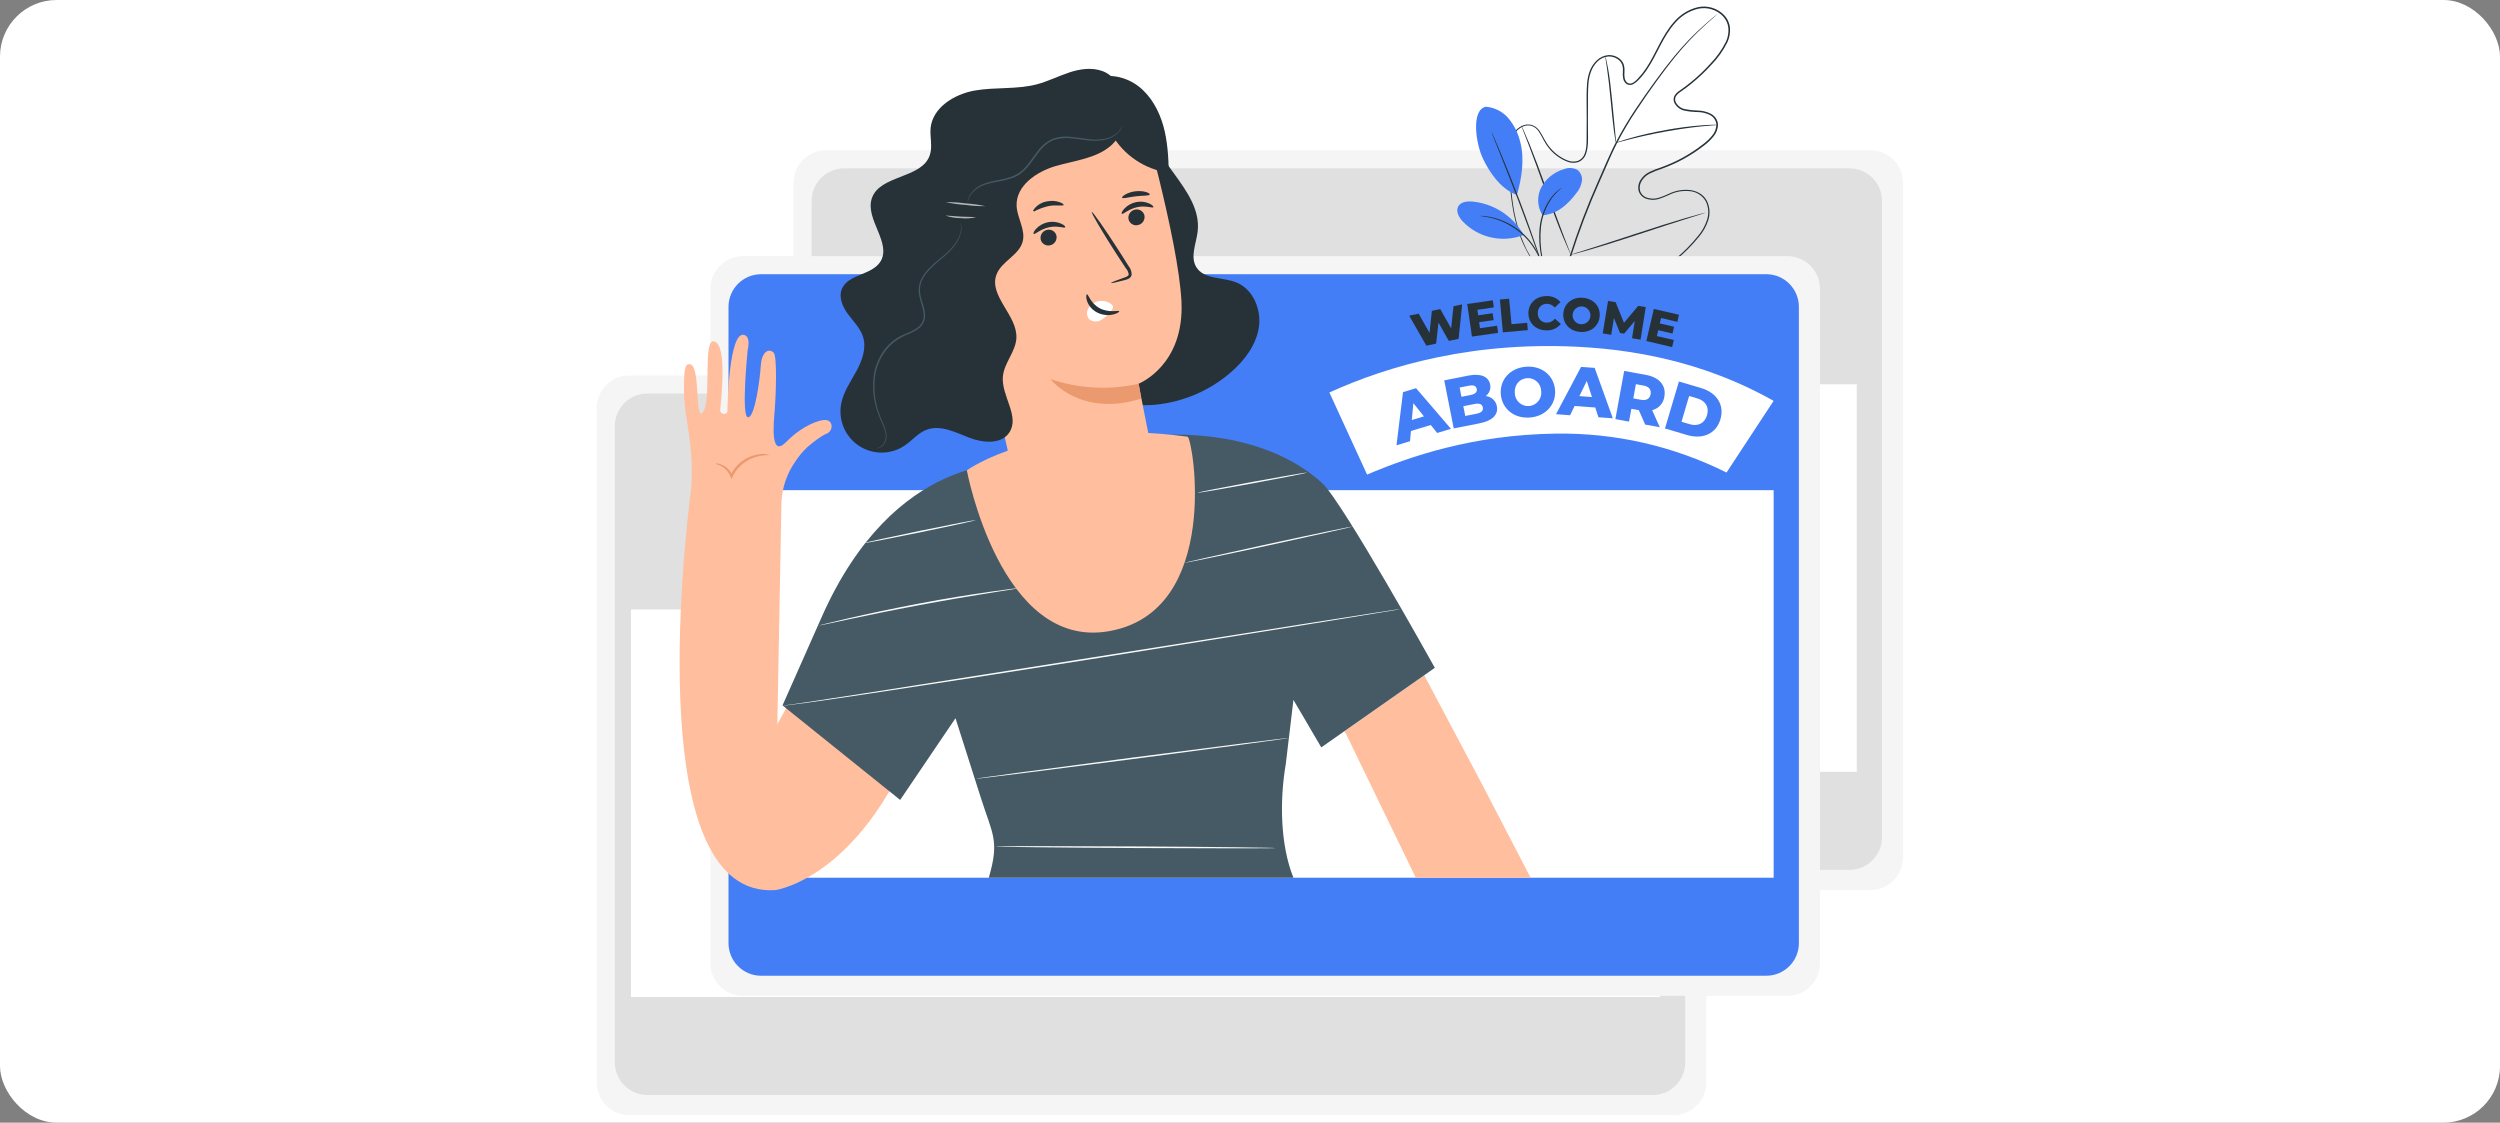 <svg width="530" height="238" viewBox="0 0 530 238" fill="none" xmlns="http://www.w3.org/2000/svg">
<rect x="0" y="0" width="530" height="238" fill="#808080" stroke="none"/>
<rect width="530" height="238" rx="12" fill="white"/>
<g clip-path="url(#clip0_231_8771)">
<path d="M396.539 31.86H175.142C171.325 31.86 168.23 34.955 168.23 38.773V181.762C168.23 185.58 171.325 188.675 175.142 188.675H396.539C400.357 188.675 403.451 185.58 403.451 181.762V38.773C403.451 34.955 400.357 31.86 396.539 31.86Z" fill="#F5F5F5"/>
<path d="M392.07 35.687H178.976C175.158 35.687 172.063 38.782 172.063 42.6V177.498C172.063 181.316 175.158 184.411 178.976 184.411H392.07C395.887 184.411 398.982 181.316 398.982 177.498V42.6C398.982 38.782 395.887 35.687 392.07 35.687Z" fill="#E0E0E0"/>
<path d="M393.634 81.47H175.479V163.63H393.634V81.47Z" fill="white"/>
<path d="M354.82 79.594H133.424C129.606 79.594 126.511 82.689 126.511 86.506V229.496C126.511 233.313 129.606 236.408 133.424 236.408H354.82C358.638 236.408 361.733 233.313 361.733 229.496V86.506C361.733 82.689 358.638 79.594 354.82 79.594Z" fill="#F5F5F5"/>
<path d="M350.351 83.427H137.257C133.439 83.427 130.344 86.522 130.344 90.34V225.238C130.344 229.056 133.439 232.151 137.257 232.151H350.351C354.169 232.151 357.263 229.056 357.263 225.238V90.34C357.263 86.522 354.169 83.427 350.351 83.427Z" fill="#E0E0E0"/>
<path d="M351.915 129.204H133.76V211.363H351.915V129.204Z" fill="white"/>
<path d="M330.106 60.657C330.106 60.657 330.305 60.714 330.679 60.838C331.053 60.963 331.608 61.137 332.356 61.324C334.533 61.863 336.787 62.023 339.019 61.798C340.627 61.638 342.217 61.331 343.769 60.882C345.624 60.371 347.425 59.682 349.148 58.825C353.34 56.694 357.031 53.696 359.975 50.03C360.834 49.022 361.486 47.855 361.895 46.595C362.32 45.281 362.21 43.852 361.589 42.619C361.224 42.011 360.715 41.501 360.108 41.134C359.501 40.767 358.813 40.553 358.105 40.512C356.615 40.379 355.118 40.668 353.786 41.347C353.08 41.682 352.351 41.966 351.604 42.195C350.821 42.426 349.987 42.426 349.204 42.195C348.792 42.091 348.412 41.886 348.099 41.599C347.785 41.312 347.548 40.951 347.409 40.549C347.299 40.136 347.28 39.704 347.35 39.283C347.421 38.862 347.582 38.46 347.82 38.106C348.277 37.392 348.925 36.819 349.69 36.454C350.449 36.091 351.232 35.781 352.034 35.525C353.634 34.958 355.187 34.263 356.678 33.45C358.209 32.616 359.668 31.657 361.041 30.582C361.75 30.064 362.391 29.459 362.948 28.781C363.522 28.125 363.848 27.289 363.871 26.419C363.838 25.99 363.696 25.577 363.456 25.22C363.217 24.863 362.89 24.574 362.506 24.38C361.704 23.98 360.821 23.767 359.925 23.757C358.989 23.745 358.057 23.647 357.139 23.464C356.653 23.365 356.198 23.152 355.811 22.842C355.424 22.532 355.116 22.134 354.914 21.681C354.821 21.438 354.786 21.176 354.811 20.917C354.835 20.657 354.92 20.407 355.057 20.185C355.342 19.78 355.707 19.436 356.129 19.176C356.902 18.64 357.661 18.072 358.404 17.474C359.894 16.266 361.288 14.945 362.574 13.522C363.927 12.133 365.054 10.541 365.915 8.804C366.316 7.926 366.49 6.961 366.42 5.999C366.337 5.035 365.925 4.128 365.255 3.431C364.579 2.738 363.737 2.231 362.81 1.957C361.882 1.683 360.9 1.652 359.956 1.866C358.079 2.333 356.395 3.375 355.138 4.846C352.551 7.731 351.348 11.478 349.242 14.619C348.724 15.411 348.136 16.154 347.484 16.838C347.165 17.198 346.795 17.508 346.387 17.761C346.172 17.905 345.923 17.99 345.665 18.007C345.406 18.025 345.148 17.974 344.916 17.86C344.701 17.721 344.518 17.538 344.378 17.323C344.239 17.108 344.146 16.867 344.105 16.614C344.022 16.149 344.003 15.675 344.049 15.205C344.097 14.769 344.067 14.328 343.962 13.902C343.842 13.49 343.614 13.118 343.301 12.824C342.984 12.534 342.612 12.31 342.208 12.165C341.804 12.019 341.374 11.955 340.945 11.976C340.086 12.053 339.282 12.428 338.67 13.036C338.063 13.637 337.597 14.365 337.305 15.168C337.008 15.969 336.823 16.808 336.756 17.661C336.607 19.363 336.675 21.077 336.651 22.753C336.626 24.43 336.651 26.101 336.651 27.74C336.651 29.379 336.788 31.019 336.245 32.583C336.12 32.979 335.909 33.343 335.628 33.648C335.347 33.954 335.002 34.195 334.619 34.353C333.845 34.603 333.009 34.572 332.256 34.266C330.822 33.706 329.548 32.8 328.547 31.63C328.064 31.067 327.646 30.453 327.301 29.797C326.985 29.154 326.633 28.53 326.247 27.927C325.885 27.344 325.332 26.904 324.683 26.68C324.037 26.509 323.35 26.578 322.751 26.874C322.156 27.159 321.642 27.587 321.255 28.12C320.883 28.649 320.632 29.254 320.519 29.89C320.358 31.149 320.283 32.417 320.295 33.686C320.245 34.933 320.239 36.13 320.257 37.308C320.295 39.518 320.493 41.722 320.849 43.903C321.146 45.81 321.611 47.687 322.239 49.513C322.501 50.36 322.863 51.127 323.168 51.881C323.474 52.635 323.841 53.309 324.215 53.932C325.316 55.884 326.717 57.651 328.367 59.168C328.608 59.404 328.864 59.624 329.133 59.828L329.707 60.29L330.162 60.67C330.162 60.67 330 60.558 329.688 60.315L329.102 59.866C328.829 59.675 328.569 59.467 328.323 59.242C326.649 57.737 325.227 55.974 324.109 54.019C323.729 53.396 323.405 52.691 323.037 51.962C322.669 51.233 322.358 50.441 322.096 49.587C321.455 47.764 320.979 45.886 320.675 43.977C320.304 41.787 320.096 39.572 320.052 37.352C320.052 36.173 320.052 34.964 320.052 33.718C320.036 32.438 320.109 31.16 320.27 29.89C320.389 29.22 320.65 28.582 321.036 28.02C321.448 27.455 321.994 27 322.626 26.699C323.278 26.377 324.024 26.302 324.726 26.487C325.428 26.723 326.029 27.191 326.428 27.815C326.818 28.419 327.176 29.043 327.5 29.685C327.847 30.324 328.265 30.922 328.747 31.467C329.72 32.599 330.955 33.476 332.343 34.023C333.039 34.301 333.81 34.33 334.525 34.104C334.871 33.959 335.181 33.739 335.433 33.462C335.685 33.184 335.873 32.854 335.984 32.496C336.495 31.025 336.326 29.379 336.364 27.746C336.401 26.113 336.364 24.449 336.364 22.76C336.364 21.07 336.314 19.375 336.464 17.636C336.533 16.754 336.723 15.885 337.031 15.056C337.348 14.209 337.851 13.445 338.502 12.818C339.173 12.157 340.056 11.753 340.995 11.677C341.932 11.642 342.845 11.975 343.538 12.606C343.899 12.944 344.158 13.375 344.286 13.852C344.399 14.311 344.433 14.785 344.386 15.255C344.342 15.698 344.359 16.144 344.436 16.583C344.47 16.788 344.546 16.985 344.658 17.161C344.771 17.337 344.918 17.488 345.09 17.605C345.276 17.691 345.482 17.727 345.686 17.71C345.891 17.692 346.087 17.622 346.256 17.505C346.638 17.256 346.982 16.954 347.278 16.608C347.916 15.935 348.491 15.207 348.998 14.432C351.074 11.316 352.271 7.576 354.914 4.615C356.215 3.095 357.958 2.019 359.9 1.536C360.9 1.308 361.941 1.342 362.923 1.634C363.906 1.925 364.796 2.464 365.51 3.2C366.228 3.949 366.668 4.921 366.757 5.955C366.831 6.971 366.649 7.989 366.227 8.916C365.354 10.69 364.205 12.314 362.824 13.728C361.523 15.159 360.117 16.491 358.616 17.711C357.875 18.334 357.102 18.883 356.322 19.425C355.938 19.663 355.603 19.975 355.338 20.341C355.221 20.525 355.15 20.734 355.131 20.951C355.111 21.168 355.144 21.386 355.225 21.588C355.416 21.989 355.699 22.339 356.051 22.61C356.404 22.881 356.815 23.064 357.251 23.146C358.151 23.324 359.064 23.42 359.981 23.433C360.928 23.452 361.857 23.687 362.699 24.119C363.122 24.346 363.487 24.668 363.765 25.06C364.036 25.461 364.191 25.929 364.214 26.412C364.198 27.357 363.847 28.265 363.223 28.974C362.655 29.678 361.999 30.307 361.272 30.844C359.885 31.923 358.413 32.888 356.871 33.73C355.367 34.551 353.8 35.249 352.184 35.818C351.393 36.068 350.62 36.372 349.871 36.728C349.143 37.066 348.525 37.601 348.088 38.274C347.871 38.594 347.724 38.957 347.657 39.339C347.59 39.72 347.606 40.112 347.702 40.487C347.828 40.845 348.041 41.166 348.321 41.422C348.602 41.678 348.942 41.86 349.31 41.952C350.045 42.166 350.826 42.166 351.56 41.952C352.295 41.731 353.012 41.454 353.705 41.123C355.083 40.432 356.626 40.139 358.161 40.275C358.912 40.348 359.639 40.579 360.293 40.954C360.938 41.33 361.47 41.872 361.833 42.525C362.483 43.817 362.598 45.313 362.15 46.689C361.731 47.977 361.061 49.169 360.181 50.198C357.207 53.88 353.482 56.885 349.254 59.012C347.519 59.867 345.705 60.551 343.837 61.056C342.273 61.502 340.67 61.8 339.05 61.948C336.807 62.159 334.543 61.978 332.362 61.412C331.796 61.27 331.238 61.097 330.692 60.894C330.293 60.739 330.106 60.657 330.106 60.657Z" fill="#263238"/>
<path d="M364.108 2.975C364.108 2.975 364.058 3.038 363.946 3.138C363.833 3.237 363.653 3.387 363.447 3.574C363.004 3.954 362.356 4.515 361.54 5.263C359.23 7.37 357.081 9.647 355.113 12.076C353.867 13.609 352.551 15.342 351.186 17.231C349.821 19.119 348.381 21.158 346.941 23.352C345.419 25.633 344.025 27.997 342.765 30.433C342.111 31.679 341.519 33.026 340.926 34.378C340.334 35.731 339.73 37.108 339.119 38.498C336.795 43.706 334.764 49.04 333.035 54.474C331.64 58.921 330.668 63.489 330.131 68.118C329.777 71.243 329.696 74.392 329.887 77.531C329.962 78.64 330.037 79.5 330.112 80.086C330.143 80.36 330.162 80.585 330.18 80.747C330.185 80.824 330.185 80.901 330.18 80.978C330.155 80.905 330.138 80.83 330.131 80.753C330.131 80.591 330.074 80.367 330.031 80.092C329.937 79.513 329.844 78.653 329.744 77.537C329.509 74.393 329.559 71.234 329.894 68.1C330.403 63.448 331.359 58.856 332.748 54.387C334.462 48.935 336.489 43.586 338.82 38.367L340.627 34.247C341.251 32.901 341.818 31.561 342.497 30.289C343.768 27.845 345.173 25.473 346.705 23.183C348.157 20.989 349.609 18.964 350.981 17.075C352.352 15.186 353.68 13.453 354.945 11.926C356.935 9.505 359.115 7.245 361.465 5.17C362.294 4.434 362.954 3.886 363.403 3.518L363.927 3.106L364.108 2.975Z" fill="#263238"/>
<path d="M342.578 30.283C342.502 30.05 342.45 29.81 342.422 29.566C342.341 29.105 342.242 28.438 342.129 27.603C341.911 25.945 341.687 23.639 341.444 21.102C341.201 18.565 340.951 16.259 340.702 14.607C340.584 13.784 340.478 13.111 340.403 12.649C340.349 12.412 340.32 12.17 340.316 11.926C340.41 12.153 340.479 12.389 340.521 12.631C340.633 13.079 340.771 13.746 340.92 14.575C341.219 16.221 341.512 18.521 341.749 21.07C341.986 23.62 342.186 25.845 342.373 27.578C342.447 28.363 342.516 29.024 342.566 29.554C342.595 29.796 342.599 30.04 342.578 30.283Z" fill="#263238"/>
<path d="M364.039 26.475C363.758 26.537 363.472 26.57 363.185 26.574C362.63 26.618 361.839 26.674 360.854 26.78C358.89 26.973 356.185 27.335 353.224 27.865C350.264 28.394 347.615 28.999 345.682 29.491C344.722 29.728 343.949 29.94 343.413 30.084C343.142 30.177 342.862 30.243 342.578 30.283C342.835 30.151 343.104 30.044 343.382 29.965C343.906 29.791 344.672 29.541 345.626 29.28C347.496 28.731 350.195 28.095 353.168 27.559C355.705 27.096 358.264 26.764 360.835 26.562C361.82 26.487 362.624 26.456 363.179 26.45C363.466 26.435 363.753 26.444 364.039 26.475Z" fill="#263238"/>
<path d="M333.023 54C332.966 53.918 332.918 53.831 332.879 53.739C332.786 53.527 332.667 53.271 332.524 52.959C332.212 52.28 331.789 51.289 331.277 50.055C330.261 47.593 328.977 44.146 327.606 40.325C326.235 36.504 324.976 33.044 324.022 30.564L322.875 27.628C322.75 27.31 322.651 27.042 322.57 26.824C322.524 26.734 322.495 26.637 322.482 26.537C322.541 26.62 322.589 26.71 322.626 26.805C322.726 27.011 322.844 27.266 322.987 27.578C323.293 28.257 323.717 29.248 324.234 30.483C325.244 32.976 326.534 36.392 327.905 40.219C329.277 44.046 330.529 47.493 331.489 49.974L332.63 52.928L332.935 53.732C332.979 53.816 333.008 53.907 333.023 54Z" fill="#263238"/>
<path d="M361.577 45.093L361.296 45.205L360.461 45.473L357.407 46.433C354.826 47.244 351.273 48.403 347.347 49.693C343.42 50.983 339.867 52.112 337.255 52.866C335.959 53.246 334.905 53.545 334.17 53.732L333.328 53.944C333.23 53.98 333.127 53.999 333.023 54C333.113 53.95 333.209 53.912 333.309 53.888L334.138 53.614L337.193 52.654C339.779 51.844 343.332 50.684 347.253 49.4C351.174 48.116 354.733 46.982 357.345 46.221C358.641 45.841 359.701 45.548 360.461 45.355L361.309 45.143C361.396 45.114 361.486 45.097 361.577 45.093Z" fill="#263238"/>
<path d="M315.015 22.629C315.954 22.705 316.867 22.97 317.701 23.407C318.536 23.844 319.273 24.444 319.871 25.172C321.06 26.637 321.896 28.356 322.314 30.196C323.224 33.718 322.613 37.856 321.579 41.341C317.789 39.951 315.483 35.874 314.435 33.736C312.79 30.352 311.867 23.24 315.015 22.629Z" fill="#437EF7"/>
<path d="M327.014 45.642C326.451 44.752 326.134 43.729 326.093 42.678C326.053 41.626 326.291 40.582 326.783 39.652C327.294 38.731 327.982 37.922 328.808 37.27C329.634 36.618 330.582 36.138 331.595 35.855C332.046 35.675 332.53 35.596 333.015 35.623C333.5 35.65 333.972 35.782 334.4 36.011C334.762 36.289 335.042 36.659 335.212 37.082C335.382 37.506 335.435 37.967 335.366 38.417C335.217 39.316 334.832 40.159 334.251 40.861C332.381 43.354 330.118 45.411 327.014 45.642Z" fill="#437EF7"/>
<path d="M327.332 57.379C327.253 57.141 327.197 56.897 327.163 56.65C327.07 56.126 326.945 55.453 326.796 54.642C326.314 52.437 326.192 50.168 326.434 47.923C326.711 45.655 327.591 43.502 328.984 41.69C329.407 41.15 329.895 40.665 330.436 40.244C330.582 40.128 330.734 40.02 330.891 39.92C330.947 39.884 331.008 39.856 331.072 39.839C330.364 40.432 329.716 41.094 329.139 41.815C327.825 43.619 326.989 45.727 326.708 47.942C326.472 50.162 326.566 52.406 326.989 54.599C327.12 55.447 327.22 56.138 327.282 56.612C327.322 56.866 327.339 57.122 327.332 57.379Z" fill="#263238"/>
<path d="M316.199 27.995C316.258 28.086 316.308 28.182 316.349 28.282C316.449 28.5 316.573 28.781 316.735 29.13C317.06 29.872 317.527 30.95 318.088 32.284C319.21 34.952 320.706 38.66 322.27 42.793C323.835 46.926 325.163 50.703 326.085 53.446C326.546 54.817 326.914 55.939 327.157 56.706L327.425 57.597C327.463 57.7 327.49 57.806 327.506 57.915C327.456 57.818 327.412 57.718 327.375 57.616C327.294 57.385 327.188 57.098 327.058 56.737C326.777 55.945 326.384 54.867 325.911 53.508C324.938 50.778 323.586 47.019 322.021 42.911C320.457 38.804 318.992 35.064 317.913 32.377C317.384 31.056 316.954 29.978 316.636 29.198L316.299 28.326C316.251 28.221 316.217 28.11 316.199 27.995Z" fill="#263238"/>
<path d="M322.888 49.581C321.764 47.664 320.199 46.042 318.324 44.85C316.449 43.658 314.317 42.929 312.104 42.725C310.976 42.631 309.611 42.812 309.118 43.815C308.626 44.819 309.268 46.022 310.022 46.863C311.637 48.58 313.724 49.781 316.021 50.313C318.317 50.846 320.719 50.686 322.925 49.855" fill="#437EF7"/>
<path d="M313.787 45.773C314.021 45.749 314.257 45.749 314.491 45.773C314.766 45.792 315.038 45.827 315.308 45.879C315.626 45.941 315.994 45.978 316.386 46.09C316.818 46.189 317.245 46.31 317.664 46.452C318.148 46.613 318.622 46.8 319.085 47.013C321.229 47.974 323.104 49.446 324.546 51.301C324.858 51.7 325.148 52.116 325.412 52.548C325.64 52.925 325.848 53.314 326.035 53.714C326.198 54.04 326.344 54.375 326.472 54.717C326.581 54.97 326.673 55.231 326.746 55.496C326.828 55.718 326.887 55.948 326.92 56.182C326.864 56.182 326.603 55.228 325.867 53.795C325.667 53.407 325.446 53.031 325.206 52.666C324.939 52.235 324.647 51.819 324.334 51.42C323.612 50.525 322.795 49.712 321.897 48.995C320.986 48.295 320.004 47.693 318.967 47.2C318.513 46.984 318.047 46.795 317.571 46.633C317.163 46.478 316.747 46.347 316.324 46.24C314.784 45.891 313.781 45.829 313.787 45.773Z" fill="#263238"/>
<path d="M378.918 54.3H157.521C153.704 54.3 150.609 57.394 150.609 61.212V204.201C150.609 208.019 153.704 211.114 157.521 211.114H378.918C382.735 211.114 385.83 208.019 385.83 204.201V61.212C385.83 57.394 382.735 54.3 378.918 54.3Z" fill="#F5F5F5"/>
<path d="M374.448 58.133H161.354C157.537 58.133 154.442 61.228 154.442 65.046V199.944C154.442 203.762 157.537 206.857 161.354 206.857H374.448C378.266 206.857 381.361 203.762 381.361 199.944V65.046C381.361 61.228 378.266 58.133 374.448 58.133Z" fill="#437EF7"/>
<path d="M376.013 103.916H157.858V186.075H376.013V103.916Z" fill="white"/>
<path d="M175.394 134.059L164.798 153.557L165.67 106.216C165.869 103.208 166.884 100.312 168.606 97.838C169.336 96.728 170.191 95.705 171.155 94.79C172.402 93.737 174.066 92.403 175.207 91.954C176.622 91.393 176.666 89.43 175.35 89.087C174.035 88.744 170.096 90.19 166.667 93.706C163.239 97.221 164.012 89.623 164.249 86.849C164.486 84.076 164.804 75.474 164.006 74.751C162.84 73.685 161.45 74.751 161.282 77.543C161.114 80.336 160.035 88.607 158.558 88.451C157.081 88.295 158.508 74.196 158.508 74.196C158.508 74.196 159.294 71.216 157.617 70.98C154.588 70.549 154.22 85.621 154.22 87.061C154.22 88.058 152.63 87.946 152.686 86.874C152.743 85.802 154.394 72.825 151.315 72.363C148.953 72.008 150.898 84.761 149.065 87.323C147.232 89.885 148.579 77.475 146.304 77.225C145.462 77.132 144.814 77.182 145.057 84.375C145.194 88.246 146.927 94.03 146.615 101.497L146.541 103.43C144.752 117.398 136.692 190.682 164.436 188.693C164.436 188.693 185.485 185.77 197.185 147.461L175.394 134.059Z" fill="#FFBE9D"/>
<path d="M151.652 98.287C151.652 98.356 152.119 98.412 152.811 98.773C153.744 99.254 154.472 100.055 154.862 101.03L155.08 101.584L155.323 101.042C155.672 100.268 156.16 99.565 156.763 98.966C157.923 97.786 159.414 96.984 161.039 96.666C162.285 96.411 163.096 96.554 163.108 96.454C162.427 96.203 161.688 96.147 160.976 96.292C159.228 96.519 157.607 97.33 156.376 98.593C155.736 99.24 155.224 100.004 154.868 100.843H155.329C155.106 100.313 154.78 99.833 154.37 99.43C153.96 99.026 153.475 98.708 152.942 98.493C152.545 98.288 152.093 98.216 151.652 98.287Z" fill="#EB996E"/>
<path d="M301.94 143.166L313.727 165.369L324.492 186.075H300.151L285.067 154.99" fill="#FFBE9D"/>
<path d="M209.62 186.075C211.939 178.178 210.418 176.931 207.925 169.09L202.564 152.26L190.834 169.588L165.895 149.543L174.166 130.887C189.618 95.869 214.682 98.356 214.682 98.356L246.621 92.26C246.621 92.26 267.053 90.39 280.28 102.395C284.593 106.309 304.184 141.576 304.184 141.576L280.111 158.443L274.209 148.377L272.575 162.059C271.291 169.539 271.372 179.057 274.209 186.075" fill="#455A64"/>
<path d="M206.84 110.274C206.84 110.361 201.586 111.52 195.072 112.86C188.558 114.2 183.229 115.216 183.229 115.129C183.229 115.042 188.477 113.883 194.997 112.542C201.517 111.202 206.822 110.174 206.84 110.274Z" fill="#FAFAFA"/>
<path d="M277.07 100.188C277.07 100.282 271.915 101.31 265.513 102.488C259.112 103.666 253.913 104.558 253.895 104.464C253.876 104.371 259.056 103.348 265.457 102.17C271.859 100.992 277.057 100.101 277.07 100.188Z" fill="#FAFAFA"/>
<path d="M286.912 111.589C286.912 111.676 278.89 113.459 268.954 115.622C259.018 117.785 250.953 119.424 250.934 119.362C250.915 119.299 258.95 117.492 268.885 115.329C278.821 113.166 286.868 111.52 286.912 111.589Z" fill="#FAFAFA"/>
<path d="M296.754 129.16L296.417 129.229L295.433 129.403L291.624 130.026L277.618 132.32L231.38 139.738C213.304 142.599 196.954 145.148 185.099 146.931C179.177 147.828 174.378 148.527 171.056 148.988C169.398 149.212 168.107 149.381 167.228 149.474C166.791 149.569 166.34 149.595 165.895 149.549C166.34 149.542 166.784 149.496 167.222 149.412L171.037 148.863L185.068 146.706L231.33 139.414L277.562 132.09L291.587 129.896L295.401 129.316L296.399 129.173L296.754 129.16Z" fill="#FAFAFA"/>
<path d="M273.236 156.449C273.236 156.536 258.389 158.549 240.057 160.937C221.725 163.324 206.853 165.188 206.84 165.101C206.828 165.013 221.681 163.006 240.019 160.613C258.357 158.219 273.199 156.362 273.236 156.449Z" fill="#FAFAFA"/>
<path d="M270.4 179.786C270.4 179.88 257.111 179.867 240.73 179.786C224.349 179.705 211.054 179.537 211.054 179.443C211.054 179.35 224.337 179.362 240.73 179.443C257.123 179.524 270.4 179.699 270.4 179.786Z" fill="#FAFAFA"/>
<path d="M215.972 124.697C215.832 124.743 215.688 124.774 215.542 124.791L214.295 124.996L209.745 125.719C205.899 126.343 200.595 127.222 194.785 128.312C188.976 129.403 183.678 130.494 179.869 131.311L175.338 132.277L174.091 132.532C173.949 132.571 173.802 132.594 173.655 132.601C173.789 132.543 173.929 132.499 174.072 132.47L175.338 132.152C176.397 131.89 177.931 131.529 179.826 131.086C183.622 130.207 188.882 129.085 194.729 127.97C200.576 126.854 205.887 126.031 209.739 125.476C211.671 125.196 213.229 124.984 214.314 124.853L215.56 124.71C215.697 124.692 215.835 124.688 215.972 124.697Z" fill="#FAFAFA"/>
<path d="M243.392 24.112C242.625 33.35 255.004 39.907 253.901 49.107C253.595 51.663 252.268 54.443 253.62 56.637C255.241 59.274 259.186 58.719 262.066 59.86C265.613 61.262 267.427 65.532 266.891 69.303C266.355 73.074 263.911 76.334 261.038 78.846C256.501 82.812 250.831 85.248 244.831 85.808C242.051 86.058 239.147 85.858 236.666 84.562C234.185 83.265 232.222 80.766 232.209 77.973" fill="#263238"/>
<path d="M244.613 97.558C242.968 89.673 241.378 81.352 241.378 81.352C241.378 81.352 251.171 77.512 250.466 63.83C249.799 50.778 241.54 22.068 241.54 22.068C225.677 19.207 209.215 26.836 201.274 40.767L215.691 104.558C217.362 111.963 225.041 116.401 232.976 114.574C240.973 112.667 246.178 105.069 244.613 97.558Z" fill="#FFBE9D"/>
<path d="M242.613 45.635C242.709 46.077 242.629 46.539 242.39 46.923C242.152 47.307 241.773 47.583 241.335 47.692C241.122 47.756 240.899 47.776 240.679 47.752C240.459 47.727 240.246 47.659 240.052 47.551C239.858 47.443 239.689 47.297 239.552 47.122C239.416 46.947 239.316 46.747 239.259 46.533C239.16 46.095 239.235 45.635 239.467 45.25C239.699 44.866 240.072 44.586 240.506 44.47C240.721 44.403 240.947 44.38 241.171 44.402C241.395 44.425 241.612 44.493 241.809 44.602C242.005 44.711 242.178 44.858 242.316 45.036C242.455 45.214 242.555 45.418 242.613 45.635Z" fill="#263238"/>
<path d="M244.526 43.921C244.364 44.189 242.874 43.51 241.048 43.921C239.222 44.333 238.075 45.511 237.832 45.33C237.713 45.249 237.832 44.806 238.337 44.258C239.003 43.545 239.874 43.055 240.83 42.855C241.778 42.65 242.767 42.753 243.653 43.148C244.314 43.441 244.588 43.803 244.526 43.921Z" fill="#263238"/>
<path d="M223.957 49.918C224.056 50.356 223.981 50.816 223.749 51.2C223.516 51.585 223.144 51.865 222.71 51.981C222.497 52.043 222.274 52.062 222.054 52.037C221.833 52.012 221.62 51.944 221.427 51.835C221.234 51.726 221.064 51.58 220.928 51.405C220.792 51.23 220.692 51.029 220.634 50.815C220.536 50.378 220.61 49.919 220.843 49.535C221.075 49.152 221.447 48.873 221.881 48.758C222.093 48.695 222.316 48.675 222.537 48.699C222.757 48.723 222.97 48.791 223.164 48.9C223.357 49.008 223.527 49.153 223.663 49.328C223.8 49.503 223.899 49.703 223.957 49.918Z" fill="#263238"/>
<path d="M225.826 48.185C225.664 48.447 224.175 47.767 222.348 48.185C220.522 48.602 219.381 49.774 219.132 49.593C219.014 49.519 219.132 49.07 219.637 48.521C220.307 47.812 221.176 47.323 222.13 47.119C223.081 46.916 224.071 47.019 224.96 47.412C225.646 47.705 225.926 48.06 225.826 48.185Z" fill="#263238"/>
<path d="M235.538 59.997C235.507 59.891 236.604 59.454 238.393 58.831C238.848 58.681 239.272 58.501 239.284 58.164C239.214 57.673 238.997 57.214 238.661 56.849L236.529 53.589C233.537 48.933 231.268 45.068 231.461 44.95C231.655 44.831 234.223 48.509 237.208 53.159L239.29 56.45C239.698 56.954 239.919 57.584 239.914 58.233C239.881 58.411 239.807 58.58 239.699 58.726C239.591 58.871 239.451 58.991 239.29 59.074C239.048 59.2 238.79 59.294 238.524 59.355C236.716 59.847 235.569 60.096 235.538 59.997Z" fill="#263238"/>
<path d="M241.41 81.352C235.206 82.758 228.733 82.419 222.71 80.373C222.71 80.373 228.943 88.557 241.927 84.512L241.41 81.352Z" fill="#EB996E"/>
<path d="M235.7 64.559C235.259 64.196 234.733 63.951 234.172 63.847C233.61 63.743 233.031 63.785 232.49 63.967C232.094 64.087 231.726 64.286 231.41 64.553C231.094 64.82 230.835 65.149 230.651 65.519C230.47 65.874 230.402 66.277 230.458 66.672C230.514 67.067 230.69 67.435 230.963 67.726C231.322 67.986 231.751 68.134 232.194 68.152C232.638 68.169 233.077 68.056 233.456 67.825C234.254 67.342 234.948 66.707 235.5 65.956C235.672 65.773 235.809 65.562 235.906 65.332C235.952 65.216 235.963 65.089 235.936 64.966C235.91 64.844 235.847 64.733 235.756 64.647" fill="white"/>
<path d="M230.427 62.397C230.726 62.315 231.15 64.298 233.144 65.351C235.139 66.404 237.202 65.731 237.277 65.974C237.333 66.093 236.89 66.46 235.999 66.672C234.841 66.936 233.626 66.782 232.571 66.236C231.558 65.716 230.789 64.822 230.427 63.743C230.19 62.951 230.289 62.415 230.427 62.397Z" fill="#263238"/>
<path d="M209.234 54.3C207.749 54.296 206.293 54.704 205.026 55.478C203.766 56.265 202.869 57.52 202.533 58.968C202.27 60.439 202.578 61.955 203.393 63.207C204.208 64.447 205.29 65.488 206.56 66.255C207.43 66.868 208.435 67.266 209.489 67.414C210.017 67.485 210.554 67.423 211.053 67.235C211.551 67.047 211.995 66.738 212.344 66.336" fill="#FFBE9D"/>
<path d="M210.244 63.051C210.418 63.051 209.982 64.055 208.617 63.98C207.878 63.887 207.206 63.507 206.747 62.92C206.205 62.273 205.796 61.525 205.544 60.72C205.253 59.867 205.277 58.938 205.612 58.102C205.751 57.745 205.97 57.425 206.252 57.167C206.534 56.909 206.872 56.719 207.239 56.612C208.567 56.3 209.171 57.136 209.028 57.192C208.885 57.248 208.324 56.955 207.501 57.347C206.678 57.74 206.117 59.006 206.603 60.396C207.09 61.786 207.912 63.032 208.76 63.2C209.608 63.369 210.156 62.951 210.244 63.051Z" fill="#EB996E"/>
<path d="M237.67 19.144C238.632 21.038 238.956 23.193 238.592 25.287C238.228 27.38 237.196 29.299 235.65 30.757C232.484 33.605 227.896 34.011 223.807 35.201C219.718 36.392 215.336 39.402 215.523 43.66C215.635 46.24 217.468 48.721 216.807 51.214C216.04 54.138 212.307 55.384 211.253 58.214C209.564 62.764 215.747 66.859 215.473 71.703C215.311 74.576 212.88 76.92 212.612 79.806C212.226 83.882 216.227 88.214 214.002 91.649C212.294 94.292 208.318 93.911 205.4 92.764C202.483 91.618 199.292 89.984 196.368 91.131C194.611 91.817 193.37 93.388 191.806 94.448C190.377 95.417 188.693 95.941 186.966 95.953C185.239 95.965 183.548 95.465 182.106 94.515C180.664 93.566 179.536 92.21 178.865 90.619C178.194 89.028 178.01 87.273 178.336 85.578C178.81 83.084 180.318 80.946 181.534 78.721C182.749 76.496 183.715 73.897 182.986 71.472C182.419 69.602 180.96 68.193 179.801 66.635C178.641 65.077 177.738 63.026 178.485 61.237C179.794 58.089 184.812 58.364 186.632 55.484C189.126 51.526 183.341 46.489 184.825 42.051C186.508 37.027 195.421 37.925 197.116 32.901C197.74 31.075 197.116 29.061 197.285 27.142C197.727 22.778 202.334 19.942 206.678 19.188C211.023 18.434 215.56 18.995 219.824 17.873C222.155 17.25 224.337 16.146 226.631 15.38C228.924 14.613 231.468 14.233 233.736 15.074C236.005 15.916 237.819 18.29 237.364 20.684" fill="#263238"/>
<path d="M235.706 28.507C236.968 30.69 238.712 32.555 240.806 33.959C242.9 35.364 245.288 36.271 247.786 36.61C247.705 33.269 247.531 29.903 246.627 26.693C245.723 23.483 244.027 20.372 241.41 18.334C238.792 16.296 235.089 15.448 231.985 16.663" fill="#263238"/>
<path d="M251.757 92.578C252.885 92.727 259.193 129.727 234.977 133.835C212.057 137.731 204.97 99.715 204.97 99.715C204.97 99.715 220.41 88.389 251.757 92.578Z" fill="#FFBE9D"/>
<path d="M237.881 41.92C238.025 42.188 239.271 41.789 240.824 41.615C242.376 41.441 243.672 41.528 243.747 41.235C243.822 40.942 242.5 40.343 240.699 40.555C238.897 40.767 237.738 41.709 237.881 41.92Z" fill="#263238"/>
<path d="M219.375 44.788C219.431 44.738 219.425 44.632 219.375 44.464V44.744C220.27 44.289 221.216 43.942 222.193 43.709C223.913 43.335 225.372 43.747 225.49 43.466C225.54 43.335 225.228 43.042 224.592 42.843C223.752 42.557 222.849 42.505 221.981 42.693C221.406 42.781 220.856 42.985 220.363 43.292C219.87 43.6 219.445 44.005 219.113 44.482L219.001 44.707L219.095 44.757C219.219 44.825 219.325 44.825 219.375 44.788Z" fill="#263238"/>
<path d="M208.916 43.709C207.502 43.727 206.09 43.637 204.69 43.441C203.28 43.355 201.879 43.157 200.501 42.849C201.915 42.832 203.327 42.922 204.727 43.117C206.136 43.209 207.537 43.407 208.916 43.709Z" fill="#B6B6B6"/>
<path d="M206.859 46.072C205.809 46.3 204.73 46.359 203.661 46.246C202.589 46.244 201.524 46.069 200.507 45.729C200.507 45.642 201.935 45.829 203.68 45.922C205.425 46.016 206.853 45.972 206.859 46.072Z" fill="#B6B6B6"/>
<path d="M237.875 26.693C237.85 26.826 237.808 26.956 237.751 27.079C237.598 27.439 237.388 27.772 237.127 28.064C236.087 29.08 234.714 29.686 233.263 29.772C232.278 29.882 231.283 29.865 230.302 29.722C229.249 29.591 228.133 29.398 226.961 29.311C225.744 29.172 224.511 29.306 223.352 29.703C222.146 30.224 221.103 31.062 220.335 32.128C219.481 33.188 218.764 34.322 217.923 35.326C217.508 35.822 217.047 36.277 216.545 36.684C216.052 37.065 215.512 37.38 214.937 37.62C213.872 38.016 212.769 38.302 211.646 38.474C210.683 38.621 209.735 38.848 208.81 39.153C207.47 39.574 206.323 40.457 205.575 41.646C205.344 42.106 205.202 42.605 205.157 43.117C205.139 42.983 205.139 42.846 205.157 42.712C205.197 42.322 205.304 41.943 205.475 41.59C206.197 40.323 207.359 39.367 208.741 38.904C209.675 38.581 210.634 38.337 211.609 38.174C212.71 37.998 213.79 37.708 214.831 37.308C215.956 36.819 216.939 36.056 217.692 35.089C218.515 34.11 219.226 32.97 220.092 31.891C220.904 30.793 221.995 29.932 223.252 29.398C224.454 28.991 225.732 28.857 226.992 29.005C229.379 29.217 231.468 29.784 233.225 29.541C234.641 29.493 235.995 28.946 237.046 27.995C237.389 27.607 237.668 27.167 237.875 26.693Z" fill="#455A64"/>
<path d="M185.859 95.015C186.048 94.975 186.233 94.923 186.414 94.859C186.916 94.628 187.313 94.216 187.524 93.706C187.87 92.899 187.888 91.989 187.574 91.169C187.274 90.196 186.695 89.162 186.252 87.927C185.115 85.051 184.806 81.914 185.361 78.871C185.74 77.08 186.52 75.399 187.642 73.953C188.244 73.194 188.949 72.523 189.736 71.958C190.555 71.4 191.439 70.941 192.367 70.593C193.275 70.269 194.119 69.788 194.86 69.172C195.189 68.858 195.445 68.477 195.611 68.053C195.777 67.63 195.848 67.176 195.82 66.722C195.714 64.908 194.723 63.244 194.754 61.449C194.771 60.577 194.998 59.722 195.415 58.956C195.802 58.252 196.28 57.602 196.836 57.023C197.841 56.013 198.911 55.069 200.04 54.2C202.035 52.554 203.275 50.765 203.605 49.357C203.775 48.627 203.775 47.867 203.605 47.138C203.63 47.182 203.647 47.231 203.655 47.281C203.655 47.374 203.724 47.518 203.761 47.705C203.852 48.264 203.833 48.836 203.705 49.388C203.492 50.258 203.108 51.078 202.577 51.8C201.883 52.753 201.075 53.618 200.171 54.374C199.061 55.25 198.007 56.195 197.017 57.204C196.482 57.766 196.021 58.395 195.646 59.074C195.256 59.795 195.042 60.598 195.022 61.418C195.054 62.285 195.216 63.142 195.502 63.961C195.816 64.839 196.025 65.751 196.125 66.679C196.158 67.178 196.081 67.679 195.899 68.145C195.717 68.612 195.435 69.032 195.072 69.378C194.305 70.022 193.429 70.524 192.485 70.861C191.58 71.222 190.72 71.689 189.923 72.251C189.16 72.798 188.476 73.448 187.891 74.183C186.795 75.588 186.03 77.222 185.654 78.964C185.1 81.953 185.381 85.037 186.464 87.878C186.888 89.124 187.455 90.14 187.748 91.15C187.89 91.619 187.957 92.107 187.948 92.596C187.928 93.012 187.825 93.419 187.642 93.793C187.406 94.32 186.975 94.736 186.439 94.952C186.254 95.019 186.055 95.04 185.859 95.015Z" fill="#455A64"/>
<path d="M336.597 73.644C312.938 72.043 294.348 77.51 281.83 83.208L289.823 100.61C299.07 96.684 312.379 92.183 329.685 91.927C342.285 91.715 354.75 94.545 366.024 100.177L376.001 84.985C366.477 79.584 353.505 74.787 336.597 73.644Z" fill="white"/>
<path d="M303.324 90.1L299.12 91.368L298.924 93.537L296.055 94.403L297.439 83.133L300.208 82.297L307.602 90.91L304.678 91.791L303.324 90.1ZM301.874 88.272L299.634 85.479L299.297 89.047L301.874 88.272Z" fill="#437EF7"/>
<path d="M317.333 86.118C317.68 87.88 316.427 89.198 313.693 89.737L308.191 90.824L306.178 80.641L311.378 79.609C314.056 79.106 315.581 79.911 315.908 81.487C316.006 81.946 315.971 82.424 315.806 82.864C315.641 83.304 315.353 83.687 314.977 83.969C315.551 84.019 316.092 84.257 316.518 84.645C316.944 85.033 317.23 85.551 317.333 86.118ZM309.44 82.156L309.827 84.12L311.811 83.732C312.767 83.541 313.2 83.108 313.069 82.453C312.938 81.799 312.379 81.577 311.423 81.769L309.44 82.156ZM314.358 86.37C314.217 85.675 313.628 85.443 312.641 85.64L310.225 86.113L310.633 88.182L313.049 87.704C314.036 87.507 314.494 87.069 314.358 86.37Z" fill="#437EF7"/>
<path d="M318.168 83.581C317.922 80.475 320.182 78.008 323.499 77.747C326.816 77.485 329.429 79.574 329.675 82.68C329.922 85.786 327.662 88.257 324.34 88.514C321.017 88.771 318.425 86.687 318.168 83.581ZM326.725 82.911C326.721 82.529 326.637 82.151 326.48 81.803C326.323 81.454 326.095 81.141 325.812 80.884C325.528 80.627 325.195 80.432 324.833 80.309C324.47 80.187 324.086 80.14 323.705 80.173C322.135 80.294 321.002 81.562 321.138 83.349C321.147 83.731 321.234 84.106 321.394 84.453C321.553 84.799 321.781 85.11 322.065 85.366C322.348 85.621 322.68 85.816 323.041 85.939C323.403 86.062 323.785 86.11 324.165 86.08C324.546 86.051 324.916 85.944 325.254 85.766C325.591 85.588 325.889 85.344 326.129 85.047C326.369 84.751 326.546 84.409 326.65 84.041C326.753 83.674 326.781 83.29 326.731 82.911H326.725Z" fill="#437EF7"/>
<path d="M338.197 86.39L333.818 86.073L332.856 88.031L329.871 87.814L335.187 77.782L338.071 77.993L341.917 88.68L338.867 88.463L338.197 86.39ZM337.492 84.17L336.4 80.757L334.83 83.974L337.492 84.17Z" fill="#437EF7"/>
<path d="M347.429 86.953L345.854 86.666L345.35 89.38L342.461 88.851L344.328 78.638L349 79.493C351.788 79.997 353.273 81.769 352.845 84.099C352.749 84.78 352.451 85.415 351.99 85.925C351.528 86.435 350.925 86.794 350.258 86.958L351.874 90.573L348.778 90.009L347.429 86.953ZM348.411 81.739L346.805 81.442L346.261 84.462L347.867 84.754C349.06 84.97 349.76 84.527 349.931 83.591C350.102 82.655 349.634 81.955 348.411 81.739Z" fill="#437EF7"/>
<path d="M355.931 80.878L360.643 82.272C363.94 83.249 365.636 85.836 364.73 88.891C363.824 91.947 361 93.205 357.683 92.229L352.976 90.834L355.931 80.878ZM358.247 89.938C359.943 90.442 361.378 89.762 361.886 88.041C362.394 86.319 361.554 84.975 359.873 84.477L358.096 83.948L356.48 89.41L358.247 89.938Z" fill="#437EF7"/>
<path d="M309.983 64.533L309.223 71.837L307.149 72.275L304.96 68.394L304.456 72.844L302.387 73.282L298.743 66.919L300.757 66.496L303.057 70.569L303.56 65.897L305.337 65.52L307.643 69.617L308.146 64.911L309.983 64.533Z" fill="#263238"/>
<path d="M317.378 69.053L317.594 70.564L312.057 71.359L311.05 64.443L316.477 63.662L316.693 65.172L313.205 65.676L313.371 66.844L316.442 66.401L316.653 67.865L313.577 68.303L313.759 69.572L317.378 69.053Z" fill="#263238"/>
<path d="M317.977 63.501L319.935 63.325L320.438 68.721L323.761 68.429L323.897 69.99L318.611 70.458L317.977 63.501Z" fill="#263238"/>
<path d="M324.022 66.456C323.992 64.332 325.598 62.802 327.813 62.771C328.381 62.738 328.949 62.835 329.472 63.057C329.996 63.279 330.462 63.619 330.833 64.05L329.595 65.203C329.398 64.951 329.146 64.748 328.857 64.61C328.569 64.472 328.253 64.403 327.933 64.407C327.671 64.4 327.411 64.448 327.169 64.548C326.926 64.648 326.708 64.798 326.527 64.988C326.346 65.177 326.207 65.403 326.119 65.65C326.031 65.897 325.996 66.159 326.016 66.421C326 66.684 326.041 66.948 326.135 67.194C326.228 67.441 326.373 67.665 326.559 67.852C326.746 68.039 326.969 68.184 327.216 68.278C327.462 68.373 327.725 68.414 327.989 68.399C328.308 68.394 328.621 68.316 328.905 68.17C329.189 68.024 329.435 67.815 329.625 67.558L330.898 68.676C330.54 69.118 330.083 69.47 329.565 69.706C329.048 69.942 328.482 70.054 327.913 70.035C325.699 70.065 324.047 68.58 324.022 66.456Z" fill="#263238"/>
<path d="M331.422 66.406C331.608 64.317 333.385 62.932 335.61 63.129C337.835 63.325 339.34 65.001 339.134 67.09C338.927 69.179 337.175 70.564 334.946 70.367C332.716 70.171 331.236 68.495 331.422 66.406ZM337.165 66.909C337.177 66.54 337.08 66.177 336.887 65.863C336.694 65.549 336.413 65.298 336.079 65.141C335.745 64.985 335.373 64.93 335.008 64.983C334.643 65.036 334.302 65.194 334.026 65.439C333.75 65.684 333.552 66.004 333.456 66.36C333.36 66.716 333.37 67.092 333.486 67.442C333.601 67.792 333.817 68.101 334.106 68.33C334.395 68.559 334.744 68.699 335.112 68.731C335.368 68.757 335.627 68.73 335.872 68.65C336.117 68.571 336.343 68.442 336.536 68.272C336.729 68.101 336.884 67.892 336.993 67.659C337.101 67.425 337.16 67.172 337.165 66.914V66.909Z" fill="#263238"/>
<path d="M345.99 71.706L346.568 68.052L344.308 70.735L343.443 70.594L342.154 67.427L341.58 70.981L339.778 70.684L340.906 63.798L342.511 64.06L344.283 68.434L347.303 64.845L348.904 65.107L347.797 72.003L345.99 71.706Z" fill="#263238"/>
<path d="M354.839 72.079L354.491 73.589L349.03 72.295L350.61 65.49L355.946 66.728L355.604 68.238L352.151 67.423L351.884 68.565L354.904 69.27L354.567 70.71L351.547 70.005L351.255 71.248L354.839 72.079Z" fill="#263238"/>
</g>
<defs>
<clipPath id="clip0_231_8771">
<rect width="278" height="235.614" fill="white" transform="translate(126 1.193)"/>
</clipPath>
</defs>
</svg>
